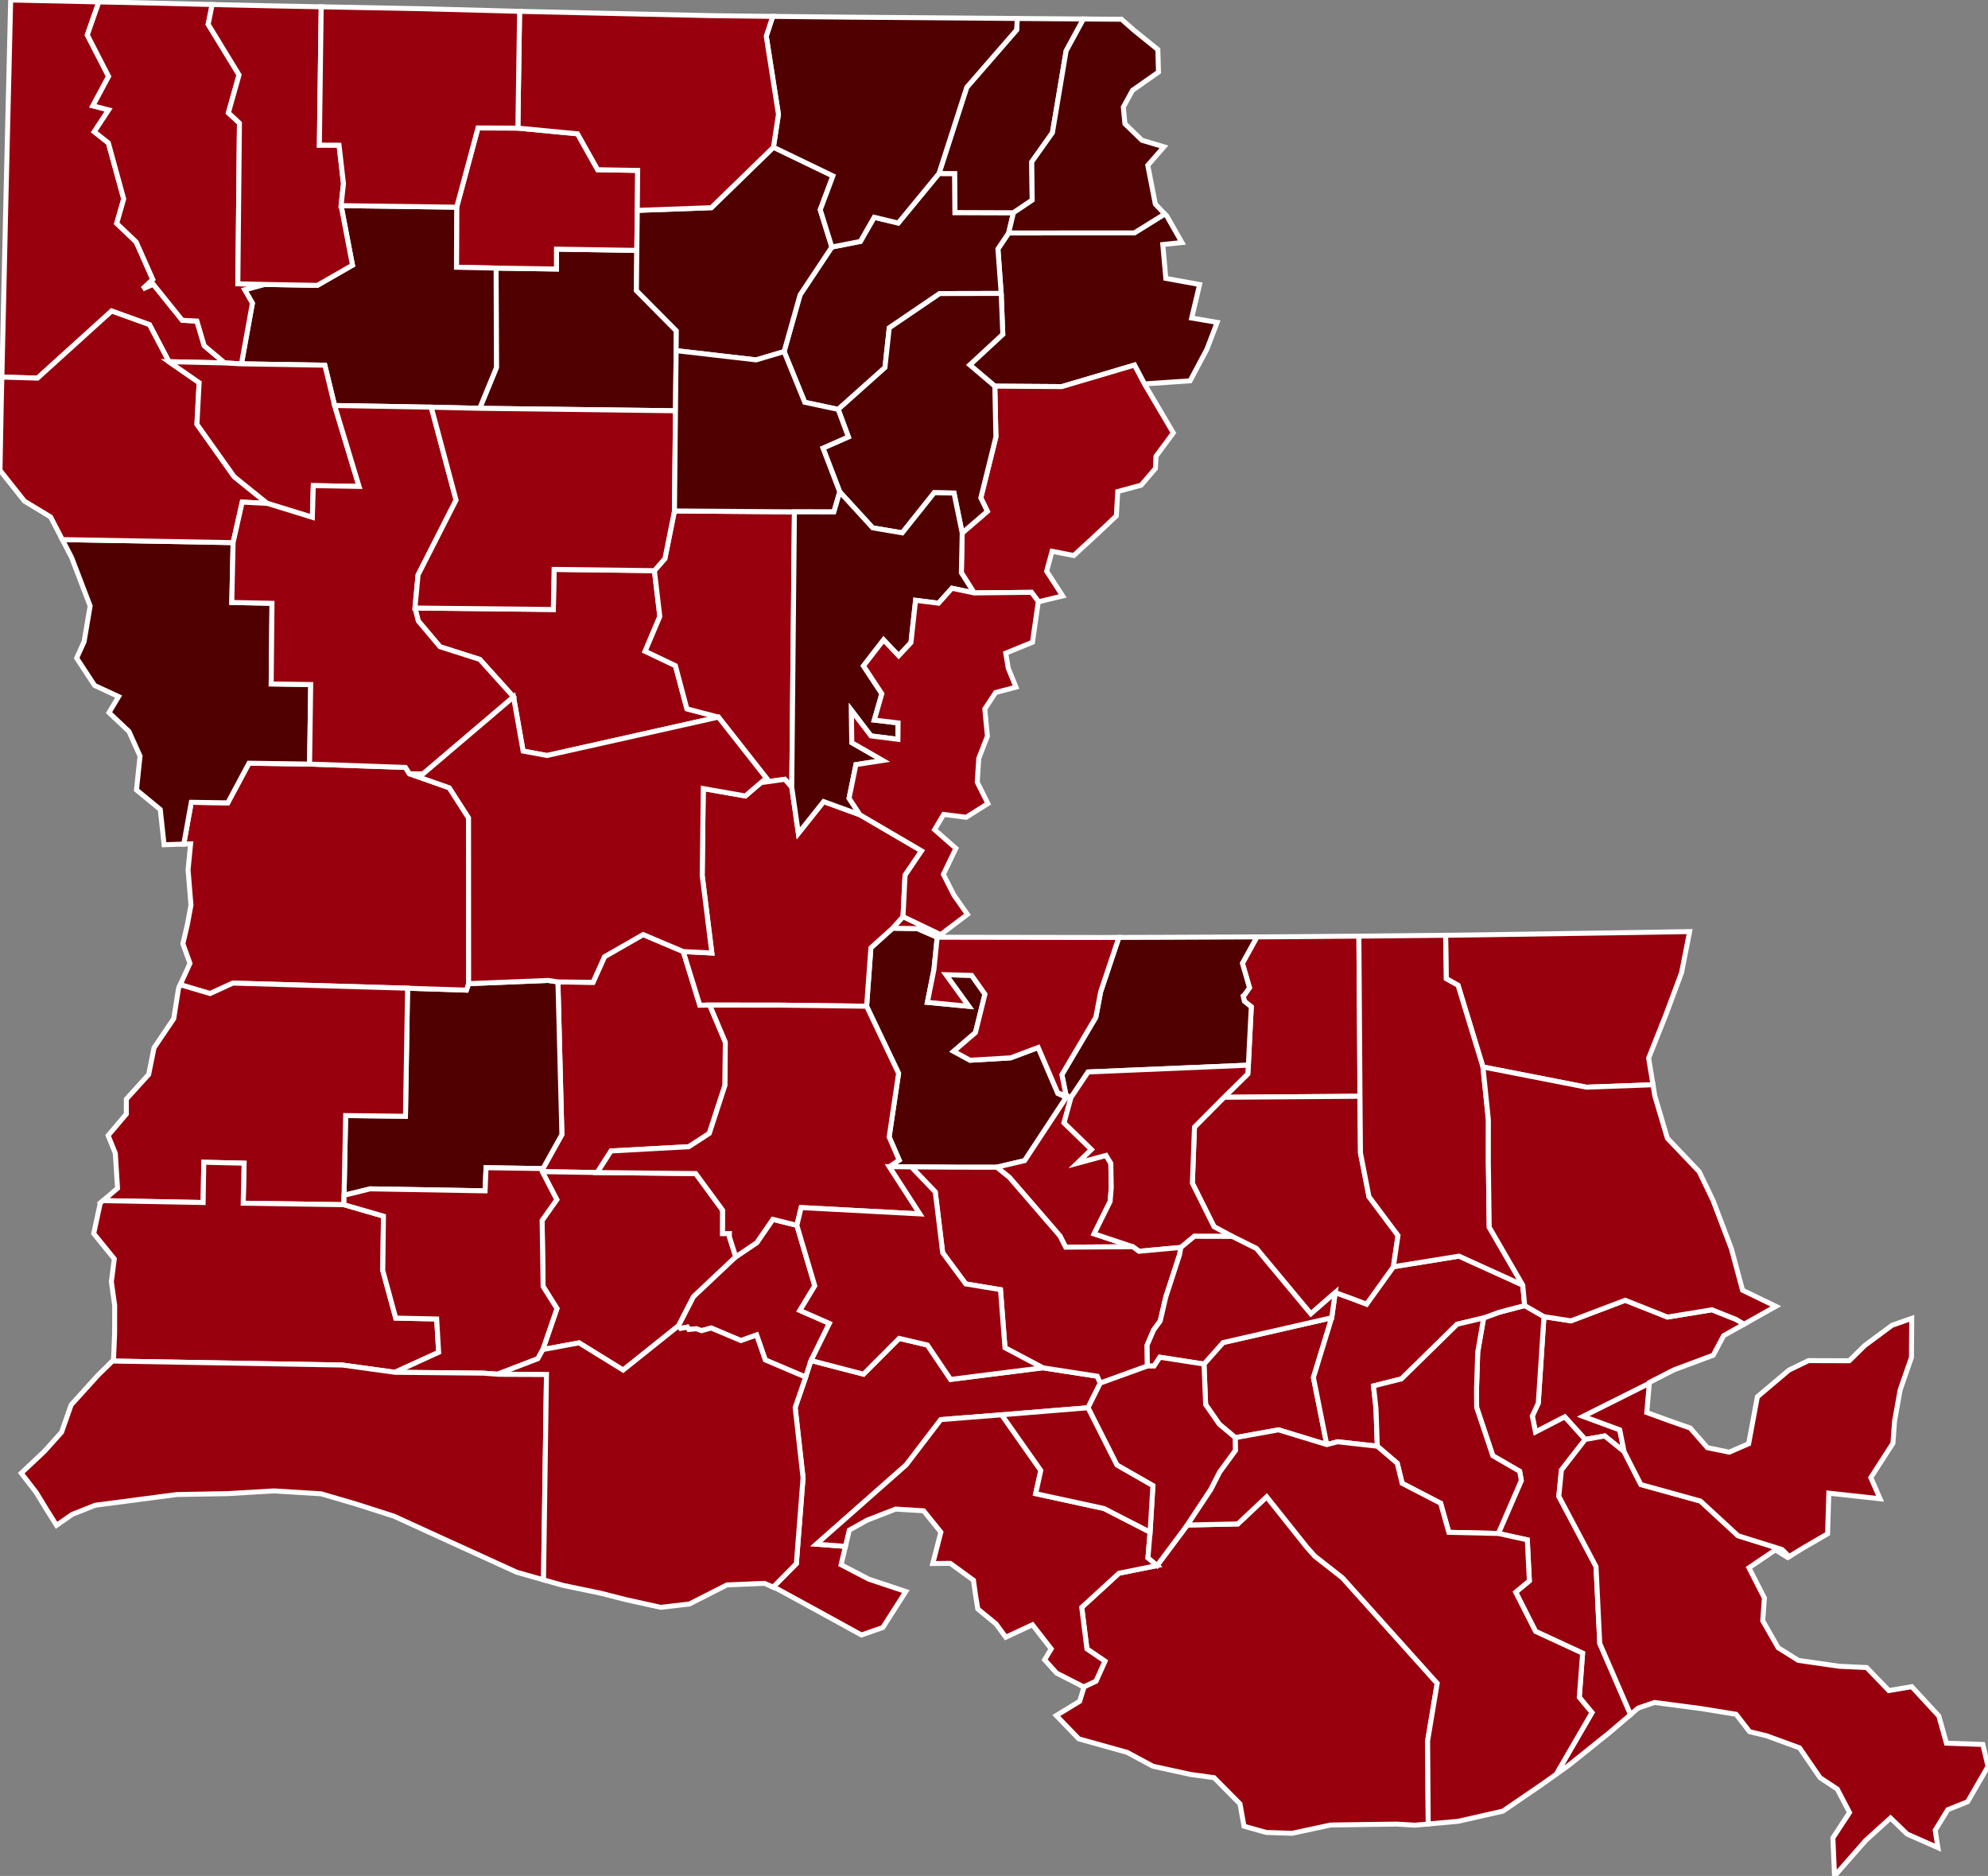 <?xml version="1.0" encoding="utf-8" ?>
<svg baseProfile="full" fill="#d0d0d0" height="377.429" stroke="#ffffff" stroke-width="1" version="1.1" width="400.0" xmlns="http://www.w3.org/2000/svg" xmlns:ev="http://www.w3.org/2001/xml-events" xmlns:xlink="http://www.w3.org/1999/xlink">
	<rect width="100%" height="100%" fill="#808080" stroke="none"/>
	<defs />
	<g id="counties"><path d="M 109.245,235.11 L 113.055,228.264 L 112.259,197.556 L 119.317,197.641 L 121.633,192.483 L 129.396,188.028 L 137.481,191.449 L 140.811,202.236 L 142.797,202.215 L 145.943,209.667 L 145.88,218.336 L 142.715,228.039 L 138.593,230.712 L 122.949,231.567 L 120.168,235.906 L 109.107,235.728 L 109.245,235.11 z" id="c22039" fill="#99000d" />
		<path d="M 251.068,216.06 L 251.176,214.306 L 251.769,202.555 L 250.387,201.458 L 250.135,200.371 L 250.406,200.146 L 251.402,198.721 L 249.979,193.809 L 252.908,188.498 L 258.227,188.468 L 273.422,188.345 L 273.532,204.471 L 273.64,220.563 L 246.295,220.764 L 251.068,216.06 z" id="c22091" fill="#99000d" />
		<path d="M 83.495,122.33 L 111.335,122.625 L 111.485,114.559 L 131.673,114.81 L 132.762,124.037 L 129.807,131.025 L 135.898,133.926 L 138.21,142.617 L 144.55,144.279 L 110.06,152.004 L 105.255,151.108 L 103.325,140.216 L 96.539,132.675 L 88.524,130.116 L 84.16,124.937 L 83.495,122.33 z" id="c22043" fill="#99000d" />
		<path d="M 109.107,235.728 L 120.168,235.906 L 139.978,236.113 L 145.405,243.494 L 145.393,248.18 L 146.764,248.175 L 146.763,248.846 L 148.042,252.871 L 139.533,260.888 L 136.544,266.718 L 125.379,275.652 L 116.509,270.175 L 109.222,271.524 L 112.063,263.267 L 109.275,258.826 L 109.077,245.538 L 112.028,241.359 L 109.107,235.728 z" id="c22001" fill="#99000d" />
		<path d="M 308.308,284.904 L 309.508,282.325 L 310.656,264.9 L 316.093,265.745 L 327.005,261.606 L 335.513,264.985 L 344.462,263.518 L 349.309,265.459 L 350.921,266.418 L 346.802,268.728 L 344.719,272.659 L 336.847,275.59 L 331.871,278.138 L 331.855,278.325 L 318.568,284.969 L 325.904,287.666 L 326.785,292.061 L 322.872,288.908 L 318.946,289.609 L 314.846,285.07 L 308.951,288.11 L 308.308,284.904 z" id="c22071" fill="#99000d" />
		<path d="M 99.881,73.967 L 99.819,53.94 L 111.971,54.127 L 111.965,50.125 L 128.132,50.377 L 128.05,58.458 L 136.081,66.554 L 136.045,70.546 L 135.913,82.646 L 96.52,82.151 L 99.881,73.967 z" id="c22049" fill="#510000" />
		<path d="M 195.122,73.416 L 201.771,67.264 L 201.441,59.035 L 200.792,50.08 L 202.947,46.87 L 228.241,46.852 L 234.355,43.053 L 234.823,43.546 L 234.866,43.622 L 237.806,48.795 L 233.962,49.196 L 234.573,56.008 L 241.37,57.245 L 239.774,63.983 L 244.901,64.858 L 242.833,70.265 L 239.455,76.618 L 230.268,77.241 L 228.267,73.449 L 213.64,77.783 L 200.166,77.692 L 195.122,73.416 z" id="c22065" fill="#510000" />
		<path d="M 91.887,41.684 L 96.174,25.741 L 104.206,25.775 L 116.203,26.924 L 120.253,34.145 L 128.307,34.286 L 128.23,42.325 L 128.132,50.377 L 111.965,50.125 L 111.971,54.127 L 99.819,53.94 L 91.843,53.775 L 91.887,41.684 z" id="c22061" fill="#99000d" />
		<path d="M 160.979,59.328 L 167.373,49.702 L 173.121,48.569 L 175.891,43.711 L 180.729,44.874 L 188.929,34.903 L 192.103,34.923 L 192.152,42.761 L 203.915,42.801 L 202.947,46.87 L 200.792,50.08 L 201.441,59.035 L 189.076,59.062 L 178.925,65.964 L 178.062,73.949 L 168.645,82.366 L 161.921,80.941 L 157.767,70.739 L 160.979,59.328 z" id="c22083" fill="#510000" />
		<path d="M 128.132,50.377 L 128.23,42.325 L 143.126,41.785 L 155.619,29.621 L 167.593,35.393 L 165.041,42.203 L 167.373,49.702 L 160.979,59.328 L 157.767,70.739 L 152.14,72.409 L 136.045,70.546 L 136.081,66.554 L 128.05,58.458 L 128.132,50.377 z" id="c22073" fill="#510000" />
		<path d="M 69.547,224.445 L 81.582,224.584 L 82.009,198.823 L 93.849,199.208 L 94.293,197.902 L 110.28,197.259 L 112.259,197.556 L 113.055,228.264 L 109.245,235.11 L 97.795,234.935 L 97.61,239.594 L 74.481,239.19 L 69.227,240.486 L 69.547,224.445 z" id="c22003" fill="#510000" />
		<path d="M 38.221,193.82 L 36.796,189.87 L 37.688,186.077 L 38.423,182.114 L 37.842,174.994 L 38.352,169.777 L 36.974,169.823 L 38.488,161.417 L 45.832,161.527 L 50.094,153.551 L 62.293,153.728 L 81.577,154.4 L 82.39,155.685 L 90.392,158.493 L 94.275,164.539 L 94.293,197.902 L 93.849,199.208 L 82.009,198.823 L 46.868,197.794 L 42.276,199.898 L 36.261,198.116 L 38.221,193.82 z" id="c22115" fill="#99000d" />
		<path d="M 12.538,108.563 L 46.905,109.172 L 46.638,121.214 L 54.729,121.38 L 54.565,137.605 L 62.515,137.72 L 62.293,153.728 L 50.094,153.551 L 45.832,161.527 L 38.488,161.417 L 36.974,169.823 L 33.162,169.951 L 33.016,169.956 L 32.247,162.864 L 27.461,158.929 L 28.177,152.121 L 25.951,147.165 L 21.933,143.371 L 23.86,140.15 L 19.033,137.906 L 15.426,132.404 L 16.924,129.093 L 18.136,121.916 L 14.414,112.18 L 12.538,108.563 z" id="c22085" fill="#510000" />
		<path d="M 136.544,266.718 L 139.533,260.888 L 148.042,252.871 L 152.274,250.014 L 155.498,245.327 L 160.337,246.526 L 163.937,258.697 L 160.942,263.653 L 166.878,266.26 L 163.202,273.734 L 162.106,277.069 L 153.983,273.614 L 152.233,268.597 L 149.076,269.711 L 143.097,267.192 L 141.147,267.726 L 140.101,267.337 L 138.599,267.485 L 138.297,267.014 L 136.938,267.266 L 136.544,266.718 z" id="c22055" fill="#99000d" />
		<path d="M 193.6,107.238 L 198.665,102.874 L 197.347,100.171 L 200.384,87.914 L 200.166,77.692 L 213.64,77.783 L 228.267,73.449 L 230.268,77.241 L 235.701,86.46 L 236.076,87.096 L 232.604,91.785 L 232.476,94.255 L 229.609,97.615 L 224.899,98.894 L 224.615,103.795 L 220.392,107.78 L 219.676,108.437 L 216.051,111.763 L 211.68,110.915 L 210.594,114.922 L 213.667,119.672 L 213.816,119.901 L 208.97,121.07 L 207.541,119.173 L 196.009,119.295 L 193.431,115.225 L 193.6,107.238 z" id="c22107" fill="#99000d" />
		<path d="M 213.658,216.219 L 220.481,204.681 L 221.465,199.518 L 225.122,188.606 L 234.324,188.58 L 252.908,188.498 L 249.979,193.809 L 251.402,198.721 L 250.406,200.146 L 250.135,200.371 L 250.387,201.458 L 251.769,202.555 L 251.176,214.306 L 218.932,215.676 L 215.494,220.81 L 214.506,220.404 L 213.658,216.219 z" id="c22037" fill="#510000" />
		<path d="M 297.082,279.593 L 297.328,272.035 L 298.518,265.162 L 301.671,264.01 L 306.783,262.669 L 310.656,264.9 L 309.508,282.325 L 308.308,284.904 L 308.951,288.11 L 314.846,285.07 L 318.946,289.609 L 314.172,295.771 L 313.648,301.054 L 321.134,315.187 L 321.885,330.645 L 328.088,344.961 L 323.794,348.631 L 315.629,355.175 L 313.118,356.971 L 320.317,344.567 L 317.761,341.491 L 318.431,332.611 L 308.966,328.231 L 304.967,320.339 L 307.716,318.053 L 307.303,309.804 L 301.475,308.527 L 306.098,297.863 L 305.765,296.012 L 300.36,292.881 L 297.112,283.167 L 297.082,279.593 z" id="c22051" fill="#99000d" />
		<path d="M 314.172,295.771 L 318.946,289.609 L 322.872,288.908 L 326.785,292.061 L 330.159,298.685 L 342.143,302.004 L 349.706,308.98 L 358.559,311.75 L 360,313.169 L 359.699,313.353 L 357.225,311.822 L 351.9,315.427 L 355.009,321.502 L 354.678,326.087 L 357.78,331.514 L 361.837,334.059 L 370.105,335.25 L 375.585,335.5 L 380.042,340.131 L 384.663,339.352 L 390.104,345.24 L 391.637,350.717 L 398.966,350.975 L 400.0,355.396 L 395.911,362.493 L 391.906,364.101 L 389.376,368.24 L 389.922,371.733 L 383.735,369.005 L 380.385,365.766 L 375.396,370.284 L 369.126,377.429 L 368.79,369.78 L 372.136,364.67 L 369.676,359.95 L 366.21,357.665 L 362.079,351.654 L 355.443,349.229 L 352.031,348.407 L 349.314,344.903 L 342.318,343.761 L 332.903,342.526 L 329.624,343.647 L 328.088,344.961 L 321.885,330.645 L 321.134,315.187 L 313.648,301.054 L 314.172,295.771 z" id="c22075" fill="#99000d" />
		<path d="M 165.586,90.152 L 170.698,87.904 L 168.645,82.366 L 178.062,73.949 L 178.925,65.964 L 189.076,59.062 L 201.441,59.035 L 201.771,67.264 L 195.122,73.416 L 200.166,77.692 L 200.384,87.914 L 197.347,100.171 L 198.665,102.874 L 193.6,107.238 L 191.952,99.201 L 187.98,99.129 L 181.538,107.209 L 175.591,106.202 L 168.959,98.96 L 165.586,90.152 z" id="c22041" fill="#510000" />
		<path d="M 175.228,190.7 L 179.601,186.751 L 184.586,186.83 L 188.572,188.565 L 187.922,195.05 L 186.597,201.664 L 194.933,202.463 L 190.325,196.103 L 195.508,196.241 L 198.18,200.025 L 196.269,207.752 L 191.879,211.522 L 195.181,213.313 L 203.345,212.831 L 208.894,210.751 L 212.85,219.97 L 214.553,220.765 L 206.163,233.516 L 200.555,234.834 L 192.72,234.833 L 183.348,234.768 L 178.943,234.725 L 180.921,233.408 L 178.902,228.758 L 180.804,215.951 L 174.37,202.449 L 175.228,190.7 z" id="c22077" fill="#510000" />
		<path d="M 23.65,239.074 L 23.202,232.025 L 21.755,228.455 L 25.42,224.134 L 25.418,221.131 L 29.915,216.181 L 30.994,210.812 L 34.957,204.952 L 35.925,198.851 L 36.261,198.116 L 42.276,199.898 L 46.868,197.794 L 82.009,198.823 L 81.582,224.584 L 69.547,224.445 L 69.227,240.486 L 69.201,242.378 L 48.931,242.077 L 49.113,234.025 L 41.006,233.839 L 40.875,241.941 L 20.735,241.562 L 23.65,239.074 z" id="c22011" fill="#99000d" />
		<path d="M 187.922,195.05 L 188.572,188.565 L 221.321,188.615 L 225.122,188.606 L 221.465,199.518 L 220.481,204.681 L 213.658,216.219 L 214.506,220.404 L 212.85,219.97 L 208.894,210.751 L 203.345,212.831 L 195.181,213.313 L 191.879,211.522 L 196.269,207.752 L 198.18,200.025 L 195.508,196.241 L 190.325,196.103 L 194.933,202.463 L 186.597,201.664 L 187.922,195.05 z M 181.696,184.416 L 189.262,188.044 L 188.572,188.565 L 184.586,186.83 L 179.601,186.751 L 181.696,184.416 z" id="c22125" fill="#99000d" />
		<path d="M 1.431,30.069 L 1.661,20.442 L 1.845,12.734 L 2.149,0.0 L 19.891,0.386 L 17.566,7.035 L 21.853,15.374 L 18.683,21.291 L 21.861,22.106 L 18.966,26.503 L 21.806,28.758 L 24.893,40.022 L 23.483,44.946 L 27.402,48.687 L 30.742,56.218 L 28.73,58.105 L 30.823,57.174 L 36.674,64.439 L 39.62,64.592 L 41.085,69.549 L 45.213,73.02 L 33.981,72.772 L 30.076,65.327 L 22.46,62.577 L 7.551,76.077 L 0.376,75.868 L 0.737,60.431 L 0.796,57.784 L 1.148,41.936 L 1.431,30.069 z" id="c22017" fill="#99000d" />
		<path d="M 200.555,234.834 L 206.163,233.516 L 214.553,220.765 L 212.85,219.97 L 214.506,220.404 L 215.494,220.81 L 214.092,225.898 L 219.609,231.276 L 216.787,234.015 L 222.539,232.457 L 223.507,234.05 L 223.598,238.927 L 223.367,241.727 L 220.143,248.239 L 227.926,250.834 L 214.415,250.922 L 213.281,248.682 L 203.088,236.882 L 200.555,234.834 z" id="c22121" fill="#99000d" />
		<path d="M 242.25,274.442 L 246.088,270.118 L 267.952,265.12 L 264.272,277.152 L 266.958,290.641 L 257.24,287.676 L 248.562,289.249 L 245.323,286.536 L 242.583,282.59 L 242.25,274.442 z" id="c22093" fill="#99000d" />
		<path d="M 264.272,277.152 L 267.952,265.12 L 268.656,260.054 L 271.925,261.238 L 274.961,262.387 L 280.369,254.858 L 293.563,252.726 L 306.39,258.556 L 306.783,262.669 L 301.671,264.01 L 298.518,265.162 L 293.19,266.428 L 281.98,277.426 L 276.356,278.832 L 276.862,283.334 L 277.124,290.967 L 269.135,290.077 L 266.958,290.641 L 264.272,277.152 z" id="c22095" fill="#99000d" />
		<path d="M 132.762,124.037 L 131.673,114.81 L 133.783,112.39 L 135.709,102.8 L 159.845,102.982 L 159.308,158.385 L 157.908,156.791 L 153.1,157.464 L 154.195,156.547 L 144.55,144.279 L 138.21,142.617 L 135.898,133.926 L 129.807,131.025 L 132.762,124.037 z" id="c22059" fill="#99000d" />
		<path d="M 137.481,191.449 L 143.227,191.738 L 141.29,176.157 L 141.509,158.654 L 149.971,160.144 L 153.1,157.464 L 157.908,156.791 L 159.308,158.385 L 160.64,167.656 L 165.717,161.272 L 173.027,163.93 L 185.423,171.187 L 182.105,176.096 L 181.696,184.416 L 179.601,186.751 L 175.228,190.7 L 174.37,202.449 L 157.401,202.234 L 142.797,202.215 L 140.811,202.236 L 137.481,191.449 z" id="c22009" fill="#99000d" />
		<path d="M 0.376,75.868 L 7.551,76.077 L 22.46,62.577 L 30.076,65.327 L 33.981,72.772 L 40.068,76.984 L 39.625,85.359 L 47.122,95.912 L 53.786,101.281 L 48.735,101.021 L 46.905,109.172 L 12.538,108.563 L 10.178,104.007 L 4.913,100.82 L 0.946,95.819 L 0.0,94.625 L 0.251,81.215 L 0.376,75.868 z" id="c22031" fill="#99000d" />
		<path d="M 50.783,60.998 L 49.232,58.295 L 53.208,57.223 L 63.849,57.413 L 70.92,53.355 L 68.634,41.373 L 91.887,41.684 L 91.843,53.775 L 99.819,53.94 L 99.881,73.967 L 96.52,82.151 L 86.774,81.924 L 67.329,81.587 L 65.358,73.477 L 48.583,73.202 L 50.783,60.998 z" id="c22013" fill="#510000" />
		<path d="M 290.868,188.174 L 290.966,188.173 L 297.822,188.084 L 326.536,187.654 L 331.421,187.574 L 339.967,187.428 L 339.965,187.439 L 338.342,195.692 L 335.149,204.258 L 331.719,212.884 L 332.597,218.247 L 319.199,218.737 L 298.382,214.666 L 293.366,198.228 L 290.985,196.914 L 290.868,188.174 z" id="c22117" fill="#99000d" />
		<path d="M 19.891,0.386 L 20.64,0.402 L 26.982,0.531 L 42.693,0.91 L 41.886,4.893 L 48.101,15.07 L 45.954,22.698 L 48.179,24.769 L 47.859,57.1 L 53.208,57.223 L 49.232,58.295 L 50.783,60.998 L 48.583,73.202 L 45.213,73.02 L 41.085,69.549 L 39.62,64.592 L 36.674,64.439 L 30.823,57.174 L 28.73,58.105 L 30.742,56.218 L 27.402,48.687 L 23.483,44.946 L 24.893,40.022 L 21.806,28.758 L 18.966,26.503 L 21.861,22.106 L 18.683,21.291 L 21.853,15.374 L 17.566,7.035 L 19.891,0.386 z" id="c22015" fill="#99000d" />
		<path d="M 42.693,0.91 L 45.061,0.965 L 53.868,1.164 L 64.629,1.369 L 64.262,29.193 L 68.222,29.211 L 69.11,36.941 L 68.634,41.373 L 70.92,53.355 L 63.849,57.413 L 53.208,57.223 L 47.859,57.1 L 48.179,24.769 L 45.954,22.698 L 48.101,15.07 L 41.886,4.893 L 42.693,0.91 z" id="c22119" fill="#99000d" />
		<path d="M 20.183,242.033 L 20.735,241.562 L 40.875,241.941 L 41.006,233.839 L 49.113,234.025 L 48.931,242.077 L 69.201,242.378 L 77.159,244.678 L 77.019,255.614 L 79.628,265.193 L 87.864,265.368 L 88.261,272.081 L 79.464,276.098 L 68.905,274.64 L 22.637,273.836 L 22.833,273.646 L 23.065,268.271 L 23.075,262.635 L 22.406,257.895 L 22.625,256.177 L 22.995,253.28 L 18.856,248.183 L 20.183,242.033 z" id="c22019" fill="#99000d" />
		<path d="M 240.339,226.762 L 246.295,220.764 L 273.64,220.563 L 273.738,231.969 L 275.454,240.781 L 281.285,248.568 L 280.369,254.858 L 274.961,262.387 L 271.925,261.238 L 268.656,260.054 L 263.744,264.34 L 252.793,251.188 L 247.914,248.758 L 244.274,246.808 L 239.913,238.053 L 240.339,226.762 z" id="c22063" fill="#99000d" />
		<path d="M 188.929,34.903 L 194.518,17.562 L 204.553,6.016 L 204.681,3.719 L 217.998,3.823 L 214.516,10.234 L 211.757,26.7 L 207.593,32.569 L 207.689,40.268 L 203.915,42.801 L 192.152,42.761 L 192.103,34.923 L 188.929,34.903 z" id="c22123" fill="#510000" />
		<path d="M 155.562,319.323 L 160.232,314.591 L 161.578,297.321 L 159.993,283.187 L 162.106,277.069 L 163.202,273.734 L 173.741,276.473 L 180.917,269.277 L 186.598,270.607 L 191.267,277.529 L 209.811,275.192 L 220.782,276.886 L 221.383,278.27 L 218.913,283.232 L 201.543,284.651 L 189.295,285.615 L 182.336,294.727 L 164.266,310.678 L 170.11,311.125 L 169.232,314.814 L 174.812,317.722 L 182.257,320.2 L 177.628,327.452 L 173.328,328.948 L 165.799,324.808 L 156.582,319.772 L 155.562,319.323 z" id="c22045" fill="#99000d" />
		<path d="M 212.529,345.154 L 217.226,342.295 L 218.127,339.427 L 218.057,339.391 L 220.518,338.232 L 222.318,334.221 L 218.697,331.755 L 217.652,323.391 L 225.144,316.525 L 232.818,314.977 L 238.896,306.825 L 249.063,306.603 L 254.864,301.138 L 262.938,311.271 L 264.577,313.106 L 270.093,317.423 L 289.176,338.672 L 287.244,350.287 L 287.373,366.975 L 284.685,367.216 L 281.013,366.995 L 267.75,367.179 L 259.973,368.848 L 254.781,368.681 L 250.302,367.419 L 249.497,362.927 L 244.281,357.656 L 239.576,357.016 L 231.985,355.357 L 226.8,352.569 L 217.057,349.847 L 212.529,345.154 z" id="c22109" fill="#99000d" />
		<path d="M 33.981,72.772 L 45.213,73.02 L 48.583,73.202 L 65.358,73.477 L 67.329,81.587 L 72.247,97.866 L 63.038,97.702 L 62.851,104.081 L 53.786,101.281 L 47.122,95.912 L 39.625,85.359 L 40.068,76.984 L 33.981,72.772 z" id="c22081" fill="#99000d" />
		<path d="M 69.227,240.486 L 74.481,239.19 L 97.61,239.594 L 97.795,234.935 L 109.245,235.11 L 109.107,235.728 L 112.028,241.359 L 109.077,245.538 L 109.275,258.826 L 112.063,263.267 L 109.222,271.524 L 108.212,273.369 L 100.106,276.481 L 97.233,276.272 L 79.464,276.098 L 88.261,272.081 L 87.864,265.368 L 79.628,265.193 L 77.019,255.614 L 77.159,244.678 L 69.201,242.378 L 69.227,240.486 z" id="c22053" fill="#99000d" />
		<path d="M 164.266,310.678 L 182.336,294.727 L 189.295,285.615 L 201.543,284.651 L 209.419,295.85 L 208.385,300.518 L 222.143,303.503 L 231.404,308.258 L 230.982,313.424 L 232.818,314.977 L 225.144,316.525 L 217.652,323.391 L 218.697,331.755 L 222.318,334.221 L 220.518,338.232 L 218.057,339.391 L 212.596,336.616 L 210.185,333.934 L 211.511,331.746 L 207.744,326.896 L 202.374,329.391 L 200.393,326.705 L 196.74,323.714 L 196.229,320.552 L 195.869,317.931 L 191.195,314.534 L 187.684,314.574 L 189.309,308.262 L 185.841,303.965 L 180.21,303.62 L 174.506,305.833 L 170.888,307.857 L 170.11,311.125 L 164.266,310.678 z" id="c22101" fill="#99000d" />
		<path d="M 46.905,109.172 L 48.735,101.021 L 53.786,101.281 L 62.851,104.081 L 63.038,97.702 L 72.247,97.866 L 67.329,81.587 L 86.774,81.924 L 91.769,100.615 L 84.12,115.67 L 83.495,122.33 L 84.16,124.937 L 88.524,130.116 L 96.539,132.675 L 103.325,140.216 L 85.107,155.714 L 82.39,155.685 L 81.577,154.4 L 62.293,153.728 L 62.515,137.72 L 54.565,137.605 L 54.729,121.38 L 46.638,121.214 L 46.905,109.172 z" id="c22069" fill="#99000d" />
		<path d="M 155.482,3.296 L 170.554,3.449 L 200.544,3.683 L 202.781,3.703 L 204.681,3.719 L 204.553,6.016 L 194.518,17.562 L 188.929,34.903 L 180.729,44.874 L 175.891,43.711 L 173.121,48.569 L 167.373,49.702 L 165.041,42.203 L 167.593,35.393 L 155.619,29.621 L 156.631,23.013 L 154.173,7.279 L 155.482,3.296 z" id="c22067" fill="#510000" />
		<path d="M 318.568,284.969 L 331.855,278.325 L 331.347,284.192 L 335.908,285.855 L 340.074,287.304 L 343.542,291.266 L 347.941,292.167 L 351.842,290.469 L 353.598,281.022 L 359.953,275.653 L 363.882,273.749 L 372.088,273.775 L 375.168,270.738 L 380.686,266.644 L 384.654,265.246 L 384.598,273.11 L 382.326,279.635 L 381.199,285.92 L 380.87,290.382 L 376.423,297.278 L 378.284,301.544 L 367.972,300.413 L 367.725,308.591 L 362.819,311.44 L 360,313.169 L 358.559,311.75 L 349.706,308.98 L 342.143,302.004 L 330.159,298.685 L 326.785,292.061 L 325.904,287.666 L 318.568,284.969 z" id="c22087" fill="#99000d" />
		<path d="M 215.494,220.81 L 218.932,215.676 L 251.176,214.306 L 251.068,216.06 L 246.295,220.764 L 240.339,226.762 L 239.913,238.053 L 244.274,246.808 L 247.914,248.758 L 240.309,248.739 L 237.597,250.978 L 229.166,251.749 L 227.926,250.834 L 220.143,248.239 L 223.367,241.727 L 223.598,238.927 L 223.507,234.05 L 222.539,232.457 L 216.787,234.015 L 219.609,231.276 L 214.092,225.898 L 215.494,220.81 z" id="c22033" fill="#99000d" />
		<path d="M 203.915,42.801 L 207.689,40.268 L 207.593,32.569 L 211.757,26.7 L 214.516,10.234 L 217.998,3.823 L 225.651,3.873 L 228.115,6.043 L 232.969,9.971 L 233.094,14.505 L 227.866,18.175 L 226.02,21.544 L 226.341,24.903 L 229.771,28.222 L 234.189,29.539 L 230.942,33.261 L 232.46,41.058 L 234.355,43.053 L 228.241,46.852 L 202.947,46.87 L 203.915,42.801 z" id="c22035" fill="#510000" />
		<path d="M 276.356,278.832 L 281.98,277.426 L 293.19,266.428 L 298.518,265.162 L 297.328,272.035 L 297.082,279.593 L 297.112,283.167 L 300.36,292.881 L 305.765,296.012 L 306.098,297.863 L 301.475,308.527 L 291.511,308.297 L 289.864,302.445 L 282.118,298.435 L 281.136,294.401 L 277.124,290.967 L 276.862,283.334 L 276.356,278.832 z" id="c22089" fill="#99000d" />
		<path d="M 84.12,115.67 L 91.769,100.615 L 86.774,81.924 L 96.52,82.151 L 135.913,82.646 L 135.709,102.8 L 133.783,112.39 L 131.673,114.81 L 111.485,114.559 L 111.335,122.625 L 83.495,122.33 L 84.12,115.67 z" id="c22127" fill="#99000d" />
		<path d="M 4.274,296.385 L 8.929,292.005 L 10.586,290.16 L 12.39,288.149 L 14.319,282.649 L 19.797,276.595 L 22.637,273.836 L 68.905,274.64 L 79.464,276.098 L 97.233,276.272 L 100.106,276.481 L 109.957,276.519 L 109.364,317.855 L 103.971,316.326 L 88.339,309.198 L 79.304,305.061 L 71.704,302.621 L 64.608,300.543 L 55.089,299.962 L 45.801,300.509 L 35.566,300.691 L 19.175,302.843 L 14.531,304.685 L 11.371,306.885 L 9.411,303.764 L 7.27,300.253 L 4.274,296.385 z" id="c22023" fill="#99000d" />
		<path d="M 122.949,231.567 L 138.593,230.712 L 142.715,228.039 L 145.88,218.336 L 145.943,209.667 L 142.797,202.215 L 157.401,202.234 L 174.37,202.449 L 180.804,215.951 L 178.902,228.758 L 180.921,233.408 L 178.943,234.725 L 185.076,244.228 L 161.198,242.958 L 160.337,246.526 L 155.498,245.327 L 152.274,250.014 L 148.042,252.871 L 146.763,248.846 L 146.764,248.175 L 145.393,248.18 L 145.405,243.494 L 139.978,236.113 L 120.168,235.906 L 122.949,231.567 z" id="c22097" fill="#99000d" />
		<path d="M 108.212,273.369 L 109.222,271.524 L 116.509,270.175 L 125.379,275.652 L 136.544,266.718 L 136.938,267.266 L 138.297,267.014 L 138.599,267.485 L 140.101,267.337 L 141.147,267.726 L 143.097,267.192 L 149.076,269.711 L 152.233,268.597 L 153.983,273.614 L 162.106,277.069 L 159.993,283.187 L 161.578,297.321 L 160.232,314.591 L 155.562,319.323 L 153.827,318.558 L 146.253,318.88 L 138.721,322.713 L 132.951,323.388 L 126.01,321.854 L 120.894,320.552 L 113.31,318.972 L 109.364,317.855 L 109.957,276.519 L 100.106,276.481 L 108.212,273.369 z" id="c22113" fill="#99000d" />
		<path d="M 104.277,20.388 L 104.546,2.282 L 104.638,2.285 L 121.897,2.677 L 143.538,3.156 L 155.479,3.296 L 155.482,3.296 L 154.173,7.279 L 156.631,23.013 L 155.619,29.621 L 143.126,41.785 L 128.23,42.325 L 128.307,34.286 L 120.253,34.145 L 116.203,26.924 L 104.206,25.775 L 104.277,20.388 z" id="c22111" fill="#99000d" />
		<path d="M 183.348,234.768 L 192.72,234.833 L 200.555,234.834 L 203.088,236.882 L 213.281,248.682 L 214.415,250.922 L 227.926,250.834 L 229.166,251.749 L 237.597,250.978 L 237.342,252.44 L 234.565,260.963 L 233.444,265.787 L 232.115,267.597 L 230.81,270.638 L 230.861,274.838 L 221.383,278.27 L 220.782,276.886 L 209.811,275.192 L 202.209,271.166 L 201.305,259.474 L 194.316,258.316 L 189.673,252.047 L 188.184,239.818 L 183.348,234.768 z" id="c22047" fill="#99000d" />
		<path d="M 230.81,270.638 L 232.115,267.597 L 233.444,265.787 L 234.565,260.963 L 237.342,252.44 L 237.597,250.978 L 240.309,248.739 L 247.914,248.758 L 252.793,251.188 L 263.744,264.34 L 268.656,260.054 L 267.952,265.12 L 246.088,270.118 L 242.25,274.442 L 233.369,273.069 L 232.21,274.831 L 230.861,274.838 L 230.81,270.638 z" id="c22005" fill="#99000d" />
		<path d="M 135.913,82.646 L 136.045,70.546 L 152.14,72.409 L 157.767,70.739 L 161.921,80.941 L 168.645,82.366 L 170.698,87.904 L 165.586,90.152 L 168.959,98.96 L 167.785,103 L 159.845,102.982 L 135.709,102.8 L 135.913,82.646 z" id="c22021" fill="#510000" />
		<path d="M 273.422,188.345 L 274.979,188.332 L 290.868,188.174 L 290.985,196.914 L 293.366,198.228 L 298.382,214.666 L 299.476,225.326 L 299.467,233.835 L 299.644,246.908 L 306.39,258.556 L 293.563,252.726 L 280.369,254.858 L 281.285,248.568 L 275.454,240.781 L 273.738,231.969 L 273.64,220.563 L 273.532,204.471 L 273.422,188.345 z" id="c22105" fill="#99000d" />
		<path d="M 221.383,278.27 L 230.861,274.838 L 232.21,274.831 L 233.369,273.069 L 242.25,274.442 L 242.583,282.59 L 245.323,286.536 L 248.562,289.249 L 248.604,291.812 L 245.422,296.162 L 243.632,299.673 L 238.896,306.825 L 232.818,314.977 L 230.982,313.424 L 231.404,308.258 L 231.974,298.905 L 224.732,294.759 L 218.913,283.232 L 221.383,278.27 z" id="c22007" fill="#99000d" />
		<path d="M 159.845,102.982 L 167.785,103 L 168.959,98.96 L 175.591,106.202 L 181.538,107.209 L 187.98,99.129 L 191.952,99.201 L 193.6,107.238 L 193.431,115.225 L 196.009,119.295 L 191.538,118.352 L 188.838,121.362 L 184.223,120.781 L 183.291,129.291 L 180.82,131.933 L 177.786,128.741 L 173.738,133.97 L 177.437,139.576 L 175.914,144.877 L 180.706,145.443 L 180.671,148.744 L 175.243,148.058 L 171.319,142.907 L 171.384,149.419 L 177.618,153.002 L 172.222,153.836 L 170.836,160.608 L 173.027,163.93 L 165.717,161.272 L 160.64,167.656 L 159.308,158.385 L 159.845,102.982 z" id="c22025" fill="#510000" />
		<path d="M 64.629,1.369 L 67.83,1.428 L 84.042,1.741 L 85.407,1.767 L 104.546,2.282 L 104.277,20.388 L 104.206,25.775 L 96.174,25.741 L 91.887,41.684 L 68.634,41.373 L 69.11,36.941 L 68.222,29.211 L 64.262,29.193 L 64.629,1.369 z" id="c22027" fill="#99000d" />
		<path d="M 172.222,153.836 L 177.618,153.002 L 171.384,149.419 L 171.319,142.907 L 175.243,148.058 L 180.671,148.744 L 180.706,145.443 L 175.914,144.877 L 177.437,139.576 L 173.738,133.97 L 177.786,128.741 L 180.82,131.933 L 183.291,129.291 L 184.223,120.781 L 188.838,121.362 L 191.538,118.352 L 196.009,119.295 L 207.541,119.173 L 208.97,121.07 L 208.908,121.085 L 207.738,129.218 L 202.369,131.405 L 202.862,134.427 L 204.428,138.242 L 200.325,139.333 L 198.148,142.634 L 198.675,148.112 L 196.932,152.59 L 196.629,157.371 L 198.773,161.677 L 194.391,164.433 L 189.87,163.853 L 188.043,166.924 L 192.331,170.685 L 192.256,170.841 L 189.815,175.911 L 191.942,180.1 L 194.655,183.967 L 189.262,188.044 L 181.696,184.416 L 182.105,176.096 L 185.423,171.187 L 173.027,163.93 L 170.836,160.608 L 172.222,153.836 z" id="c22029" fill="#99000d" />
		<path d="M 85.107,155.714 L 103.325,140.216 L 105.255,151.108 L 110.06,152.004 L 144.55,144.279 L 154.195,156.547 L 153.1,157.464 L 149.971,160.144 L 141.509,158.654 L 141.29,176.157 L 143.227,191.738 L 137.481,191.449 L 129.396,188.028 L 121.633,192.483 L 119.317,197.641 L 112.259,197.556 L 110.28,197.259 L 94.293,197.902 L 94.275,164.539 L 90.392,158.493 L 82.39,155.685 L 85.107,155.714 z" id="c22079" fill="#99000d" />
		<path d="M 201.543,284.651 L 218.913,283.232 L 224.732,294.759 L 231.974,298.905 L 231.404,308.258 L 222.143,303.503 L 208.385,300.518 L 209.419,295.85 L 201.543,284.651 z M 161.198,242.958 L 185.076,244.228 L 178.943,234.725 L 183.348,234.768 L 188.184,239.818 L 189.673,252.047 L 194.316,258.316 L 201.305,259.474 L 202.209,271.166 L 209.811,275.192 L 191.267,277.529 L 186.598,270.607 L 180.917,269.277 L 173.741,276.473 L 163.202,273.734 L 166.878,266.26 L 160.942,263.653 L 163.937,258.697 L 160.337,246.526 L 161.198,242.958 z" id="c22099" fill="#99000d" />
		<path d="M 298.382,214.666 L 319.199,218.737 L 332.597,218.247 L 332.97,220.526 L 335.489,229.009 L 341.893,235.735 L 342.925,237.882 L 344.686,241.541 L 348.365,251.224 L 350.612,259.584 L 357.312,262.826 L 350.921,266.418 L 349.309,265.459 L 344.462,263.518 L 335.513,264.985 L 327.005,261.606 L 316.093,265.745 L 310.656,264.9 L 306.783,262.669 L 306.39,258.556 L 299.644,246.908 L 299.467,233.835 L 299.476,225.326 L 298.382,214.666 z" id="c22103" fill="#99000d" />
		<path d="M 243.632,299.673 L 245.422,296.162 L 248.604,291.812 L 248.562,289.249 L 257.24,287.676 L 266.958,290.641 L 269.135,290.077 L 277.124,290.967 L 281.136,294.401 L 282.118,298.435 L 289.864,302.445 L 291.511,308.297 L 301.475,308.527 L 307.303,309.804 L 307.716,318.053 L 304.967,320.339 L 308.966,328.231 L 318.431,332.611 L 317.761,341.491 L 320.317,344.567 L 313.118,356.971 L 310.478,358.858 L 302.383,364.39 L 293.397,366.431 L 287.373,366.975 L 287.244,350.287 L 289.176,338.672 L 270.093,317.423 L 264.577,313.106 L 262.938,311.271 L 254.864,301.138 L 249.063,306.603 L 238.896,306.825 L 243.632,299.673 z" id="c22057" fill="#99000d" />
	</g>
</svg>